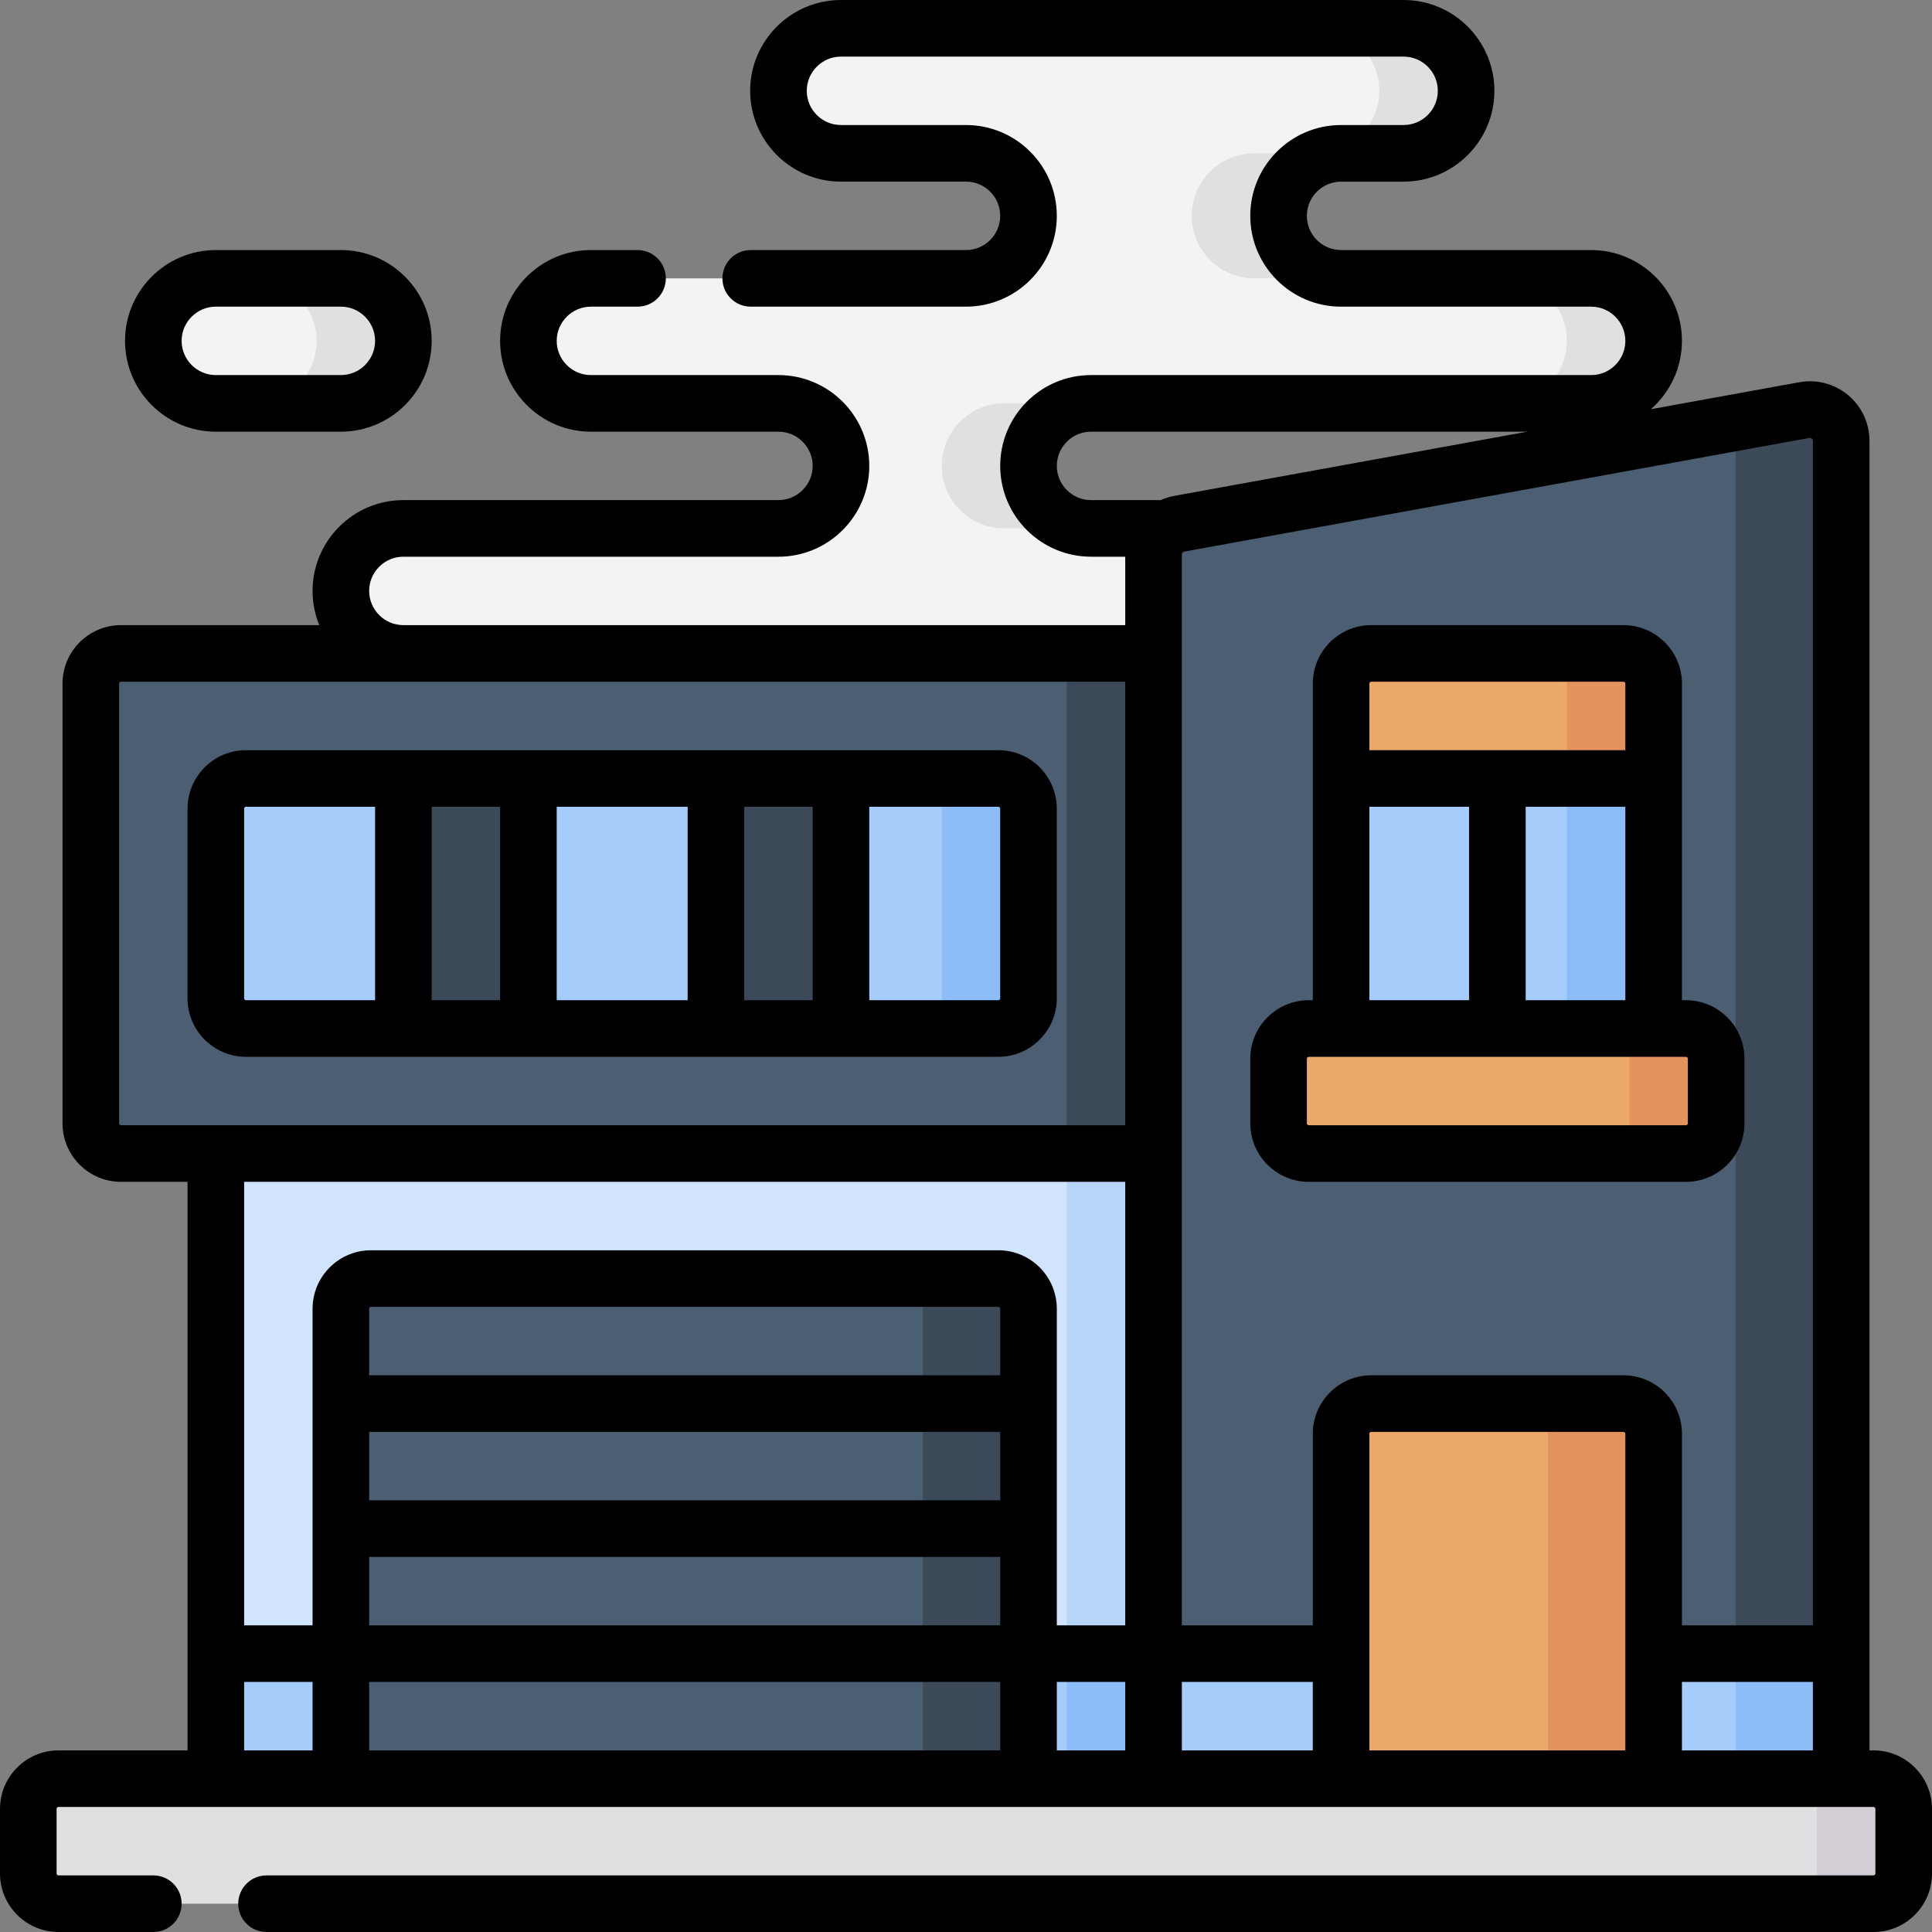 <svg id="Capa_1" enable-background="new 0 0 512 512" height="512" viewBox="0 0 512 512" width="512" xmlns="http://www.w3.org/2000/svg"><rect x="0" y="0" width="512" height="512" fill="#808080" stroke="none"/><g><g><g><g><g><path d="m343.667 140.033h-54.533c-9.15 0-16.567-7.417-16.567-16.567s7.417-16.567 16.567-16.567h132.533c9.15 0 16.567-7.417 16.567-16.567 0-9.149-7.417-16.567-16.567-16.567h-66.267c-9.15 0-16.567-7.417-16.567-16.567s7.417-16.567 16.567-16.567h16.567c9.15 0 16.567-7.417 16.567-16.567s-7.417-16.567-16.567-16.567h-149.1c-9.15 0-16.567 7.417-16.567 16.567s7.417 16.567 16.567 16.567h33.133c9.15 0 16.567 7.417 16.567 16.567s-7.417 16.569-16.567 16.569h-99.4c-9.15 0-16.567 7.417-16.567 16.567s7.417 16.567 16.567 16.567h49.7c9.149 0 16.567 7.417 16.567 16.567 0 9.149-7.417 16.567-16.567 16.567h-99.4c-9.149 0-16.567 7.417-16.567 16.567 0 9.149 7.417 16.567 16.567 16.567v4.831h236.767z" fill="#f4f2f4"/></g><g><path d="m57.2 106.9c-9.15 0-16.567-7.417-16.567-16.567 0-9.149 7.417-16.567 16.567-16.567h33.133c9.15 0 16.567 7.417 16.567 16.567s-7.417 16.567-16.567 16.567z" fill="#f4f2f4"/></g><g fill="#e2dfe2"><path d="m365.533 24.067c0 9.15-7.417 16.567-16.567 16.567h-16.566c-9.15 0-16.567 7.417-16.567 16.567s7.417 16.567 16.567 16.567h23c-9.15 0-16.567-7.417-16.567-16.567s7.417-16.567 16.567-16.567h16.567c9.15 0 16.567-7.417 16.567-16.567s-7.417-16.567-16.567-16.567h-23c9.149 0 16.566 7.417 16.566 16.567z"/><path d="m289.133 106.9h-23c-9.15 0-16.567 7.417-16.567 16.567 0 9.149 7.417 16.567 16.567 16.567h23c-9.149 0-16.567-7.417-16.567-16.567.001-9.15 7.418-16.567 16.567-16.567z"/><path d="m421.667 73.767h-23c9.15 0 16.567 7.417 16.567 16.567s-7.417 16.567-16.567 16.567h23c9.15 0 16.567-7.417 16.567-16.567s-7.418-16.567-16.567-16.567z"/><path d="m90.333 73.767h-23c9.15 0 16.567 7.417 16.567 16.567s-7.417 16.566-16.567 16.566h23c9.15 0 16.567-7.417 16.567-16.567s-7.417-16.566-16.567-16.566z"/></g></g></g><g><path d="m57.2 300.7h253.5v175.667h-253.5z" fill="#d0e5fd" transform="matrix(-1 0 0 -1 367.9 777.067)"/><path d="m282.7 300.7h28v175.667h-28z" fill="#b6d5f8"/><path d="m57.2 438.233h253.5v38.133h-253.5z" fill="#a6ccfb"/><path d="m282.7 438.233h28v38.133h-28z" fill="#8cbdf9"/><path d="m90.333 476.367h182.233v-129.534c0-4.418-3.582-8-8-8h-166.233c-4.418 0-8 3.582-8 8z" fill="#4c5e71"/><path d="m282.7 173.167h23v78.967h-23z" fill="#7bbce9"/><g><path d="m310.7 305.7h-278.7c-4.418 0-8-3.582-8-8v-116.533c0-4.418 3.582-8 8-8h278.7z" fill="#4c5e71"/><path d="m264.565 206.299h-42.265v66.267h42.265c4.418 0 8-3.582 8-8v-50.267c0-4.418-3.582-8-8-8z" fill="#a6ccfb"/><g><g><g><path d="m107.467 206.299h-42.467c-4.418 0-8 3.582-8 8v50.267c0 4.418 3.582 8 8 8h42.467z" fill="#a6ccfb"/></g><g><path d="m139.467 206.299h50.833v66.267h-50.833z" fill="#a6ccfb"/></g></g></g><path d="m282.7 173.167h28v132.533h-28z" fill="#3c4958"/><path d="m264.565 206.299h-23c4.419 0 8 3.582 8 8v50.267c0 4.418-3.581 8-8 8h23c4.418 0 8-3.582 8-8v-50.267c0-4.418-3.582-8-8-8z" fill="#8cbdf9"/><g fill="#3c4958"><path d="m106.833 206.299v66.268h33.167v-66.268z"/><path d="m189.667 206.299v66.268h33.083v-66.268z"/></g></g><path d="m264.567 338.833h-28c4.418 0 8 3.582 8 8v129.533h28v-129.533c0-4.418-3.582-8-8-8z" fill="#3c4958"/></g><g><path d="m487.933 442.333h-182.233v-295.387c0-4.003 2.863-7.434 6.802-8.15l165.667-30.121c5.085-.924 9.765 2.982 9.765 8.15v325.508z" fill="#4c5e71"/><path d="m478.168 108.675-19.626 3.568c.87 1.305 1.391 2.871 1.391 4.581v325.508h28v-325.507c0-5.168-4.68-9.074-9.765-8.15z" fill="#3c4958"/><path d="m305.7 438.233h52.633v38.133h-52.633z" fill="#a6ccfb"/><path d="m436.333 438.233h51.6v38.133h-51.6z" fill="#a6ccfb"/><path d="m459.933 438.233h28v38.133h-28z" fill="#8cbdf9"/><path d="m438.233 476.367h-82.833v-96.4c0-4.418 3.582-8 8-8h66.833c4.418 0 8 3.582 8 8z" fill="#eaa96a"/><path d="m430.233 371.967h-28c4.418 0 8 3.582 8 8v96.4h28v-96.4c0-4.419-3.581-8-8-8z" fill="#e5935d"/></g><g><path d="m355.4 203h82.833v72.436h-82.833z" fill="#a6ccfb"/><path d="m415.233 203h23v72.436h-23z" fill="#8cbdf9"/><path d="m446.8 305.7h-99.967c-4.418 0-8-3.582-8-8v-17.133c0-4.418 3.582-8 8-8h99.967c4.418 0 8 3.582 8 8v17.133c0 4.418-3.582 8-8 8z" fill="#eaa96a"/><path d="m438.233 206.299h-82.833v-25.133c0-4.418 3.582-8 8-8h66.833c4.418 0 8 3.582 8 8z" fill="#eaa96a"/><g fill="#e5935d"><path d="m430.233 173.167h-23c4.418 0 8 3.582 8 8v25.133h23v-25.133c0-4.419-3.581-8-8-8z"/><path d="m446.8 272.567h-23c4.418 0 8 3.582 8 8v17.133c0 4.418-3.582 8-8 8h23c4.418 0 8-3.582 8-8v-17.133c0-4.419-3.582-8-8-8z"/></g></g><path d="m496.5 504.5h-481c-4.418 0-8-3.582-8-8v-17.133c0-4.418 3.582-8 8-8h481c4.418 0 8 3.582 8 8v17.133c0 4.418-3.582 8-8 8z" fill="#e2dfe2"/><path d="m496.5 471.367h-23c4.418 0 8 3.582 8 8v17.133c0 4.418-3.582 8-8 8h23c4.418 0 8-3.582 8-8v-17.133c0-4.419-3.582-8-8-8z" fill="#d3ced5"/></g><g><path d="m496.5 463.867h-1.066v-347.042c0-4.693-2.066-9.11-5.671-12.118-3.603-3.006-8.319-4.249-12.936-3.41l-39.343 7.153c5.051-4.415 8.25-10.898 8.25-18.117 0-13.271-10.796-24.066-24.066-24.066h-66.268c-5 0-9.067-4.067-9.067-9.066 0-5 4.067-9.067 9.067-9.067h16.566c13.271 0 24.066-10.796 24.066-24.066s-10.795-24.068-24.065-24.068h-149.1c-13.27 0-24.067 10.796-24.067 24.066s10.797 24.066 24.067 24.066h33.133c4.999 0 9.066 4.067 9.066 9.067 0 4.999-4.067 9.066-9.066 9.066h-57.05c-4.143 0-7.5 3.357-7.5 7.5s3.357 7.5 7.5 7.5h57.05c13.271 0 24.066-10.796 24.066-24.066s-10.795-24.066-24.066-24.066h-33.133c-5 0-9.067-4.067-9.067-9.066s4.067-9.067 9.067-9.067h149.1c4.999 0 9.066 4.067 9.066 9.066s-4.067 9.066-9.066 9.066h-16.567c-13.27 0-24.067 10.797-24.067 24.067s10.797 24.068 24.067 24.068h66.267c4.999 0 9.066 4.067 9.066 9.066 0 5-4.067 9.067-9.066 9.067h-132.534c-13.271 0-24.066 10.796-24.066 24.066s10.796 24.066 24.066 24.066h9.067v18.134h-191.3c-5 0-9.067-4.067-9.067-9.067 0-4.999 4.067-9.066 9.067-9.066h99.4c13.27 0 24.067-10.796 24.067-24.066s-10.797-24.067-24.067-24.067h-49.7c-4.999 0-9.066-4.067-9.066-9.067 0-4.999 4.067-9.066 9.066-9.066h12.351c4.143 0 7.5-3.357 7.5-7.5s-3.357-7.5-7.5-7.5h-12.351c-13.27 0-24.066 10.796-24.066 24.066s10.795 24.067 24.066 24.067h49.7c5 0 9.067 4.067 9.067 9.066s-4.067 9.066-9.067 9.066h-99.4c-13.271 0-24.067 10.796-24.067 24.066 0 3.207.636 6.267 1.779 9.067h-52.546c-8.547 0-15.5 6.953-15.5 15.5v116.535c0 8.547 6.953 15.5 15.5 15.5h17.634v150.667h-34.2c-8.547 0-15.5 6.953-15.5 15.5v17.133c0 8.547 6.953 15.5 15.5 15.5h25.134c4.143 0 7.5-3.357 7.5-7.5s-3.357-7.5-7.5-7.5h-25.134c-.275 0-.5-.225-.5-.5v-17.133c0-.275.225-.5.5-.5h481c.275 0 .5.225.5.5v17.133c0 .275-.225.5-.5.5h-425.867c-4.143 0-7.5 3.357-7.5 7.5s3.357 7.5 7.5 7.5h425.867c8.547 0 15.5-6.953 15.5-15.5v-17.133c0-8.547-6.953-15.5-15.5-15.5zm-16.99-347.812c.091-.018.361-.065.643.169.281.235.281.511.281.602v313.908h-34.7v-50.767c0-8.547-6.953-15.5-15.5-15.5h-66.834c-8.547 0-15.5 6.953-15.5 15.5v50.767h-34.7v-257.567-26.221c0-.28.149-.528.376-.667.006-.004.012-.007.019-.011.076-.043.159-.076.249-.092zm-381.677 263.412h167.233v18.133h-167.233zm167.233-15h-167.233v-17.634c0-.275.225-.5.5-.5h166.233c.275 0 .5.225.5.5zm-167.233 48.133h167.233v18.134h-167.233zm182.233 33.133h18.134v18.134h-18.134zm0-322.266c0-4.999 4.067-9.066 9.066-9.066h115.624l-93.596 17.018c-1.26.229-2.455.615-3.583 1.115h-18.445c-4.998-.001-9.066-4.068-9.066-9.067zm-248.5 174.233v-116.533c0-.275.225-.5.5-.5h266.134v117.533h-266.134c-.275 0-.5-.224-.5-.5zm266.634 15.5v117.533h-18.134v-83.9c0-8.547-6.953-15.5-15.5-15.5h-166.233c-8.547 0-15.5 6.953-15.5 15.5v83.9h-18.133v-117.533zm-233.5 132.533h18.133v18.134h-18.133zm33.133 18.134v-18.134h167.233v18.134zm215.367-18.134h34.7v18.134h-34.7zm49.7 18.134v-83.9c0-.275.225-.5.5-.5h66.833c.275 0 .5.225.5.5v83.9zm82.833 0v-18.134h34.7v18.134z"/><path d="m57.2 114.4h33.133c13.271 0 24.067-10.797 24.067-24.067s-10.797-24.066-24.067-24.066h-33.133c-13.271 0-24.067 10.796-24.067 24.066s10.797 24.067 24.067 24.067zm0-33.133h33.133c5 0 9.067 4.067 9.067 9.066 0 5-4.067 9.067-9.067 9.067h-33.133c-5 0-9.067-4.067-9.067-9.067 0-4.999 4.067-9.066 9.067-9.066z"/><path d="m264.566 280.066c8.547 0 15.5-6.953 15.5-15.5v-50.266c0-8.547-6.953-15.5-15.5-15.5h-199.366c-8.547 0-15.5 6.953-15.5 15.5v50.267c0 8.547 6.953 15.5 15.5 15.5h199.366zm-117.033-15v-51.266h34.7v51.267h-34.7zm117.533-50.766v50.267c0 .275-.225.5-.5.5h-34.199v-51.267h34.199c.276 0 .5.224.5.5zm-49.699-.5v51.267h-18.134v-51.267zm-82.834 0v51.267h-18.133v-51.267zm-67.833 50.766v-50.266c0-.275.225-.5.5-.5h34.2v51.267h-34.2c-.275-.001-.5-.225-.5-.501z"/><path d="m346.833 313.2h99.967c8.547 0 15.5-6.953 15.5-15.5v-17.134c0-8.547-6.953-15.5-15.5-15.5h-1.066v-83.899c0-8.547-6.953-15.5-15.5-15.5h-66.834c-8.547 0-15.5 6.953-15.5 15.5v83.899h-1.067c-8.547 0-15.5 6.953-15.5 15.5v17.134c0 8.547 6.953 15.5 15.5 15.5zm83.9-99.4v51.267h-26.417v-51.267zm-67.333-33.133h66.833c.275 0 .5.225.5.5v17.633h-67.833v-17.633c0-.275.225-.5.5-.5zm-.5 33.133h26.416v51.267h-26.416zm-16.567 66.766c0-.275.225-.5.5-.5h8.567 82.833 8.566c.275 0 .5.225.5.5v17.134c0 .275-.225.5-.5.5h-99.967c-.275 0-.5-.225-.5-.5v-17.134z"/></g></g></svg>